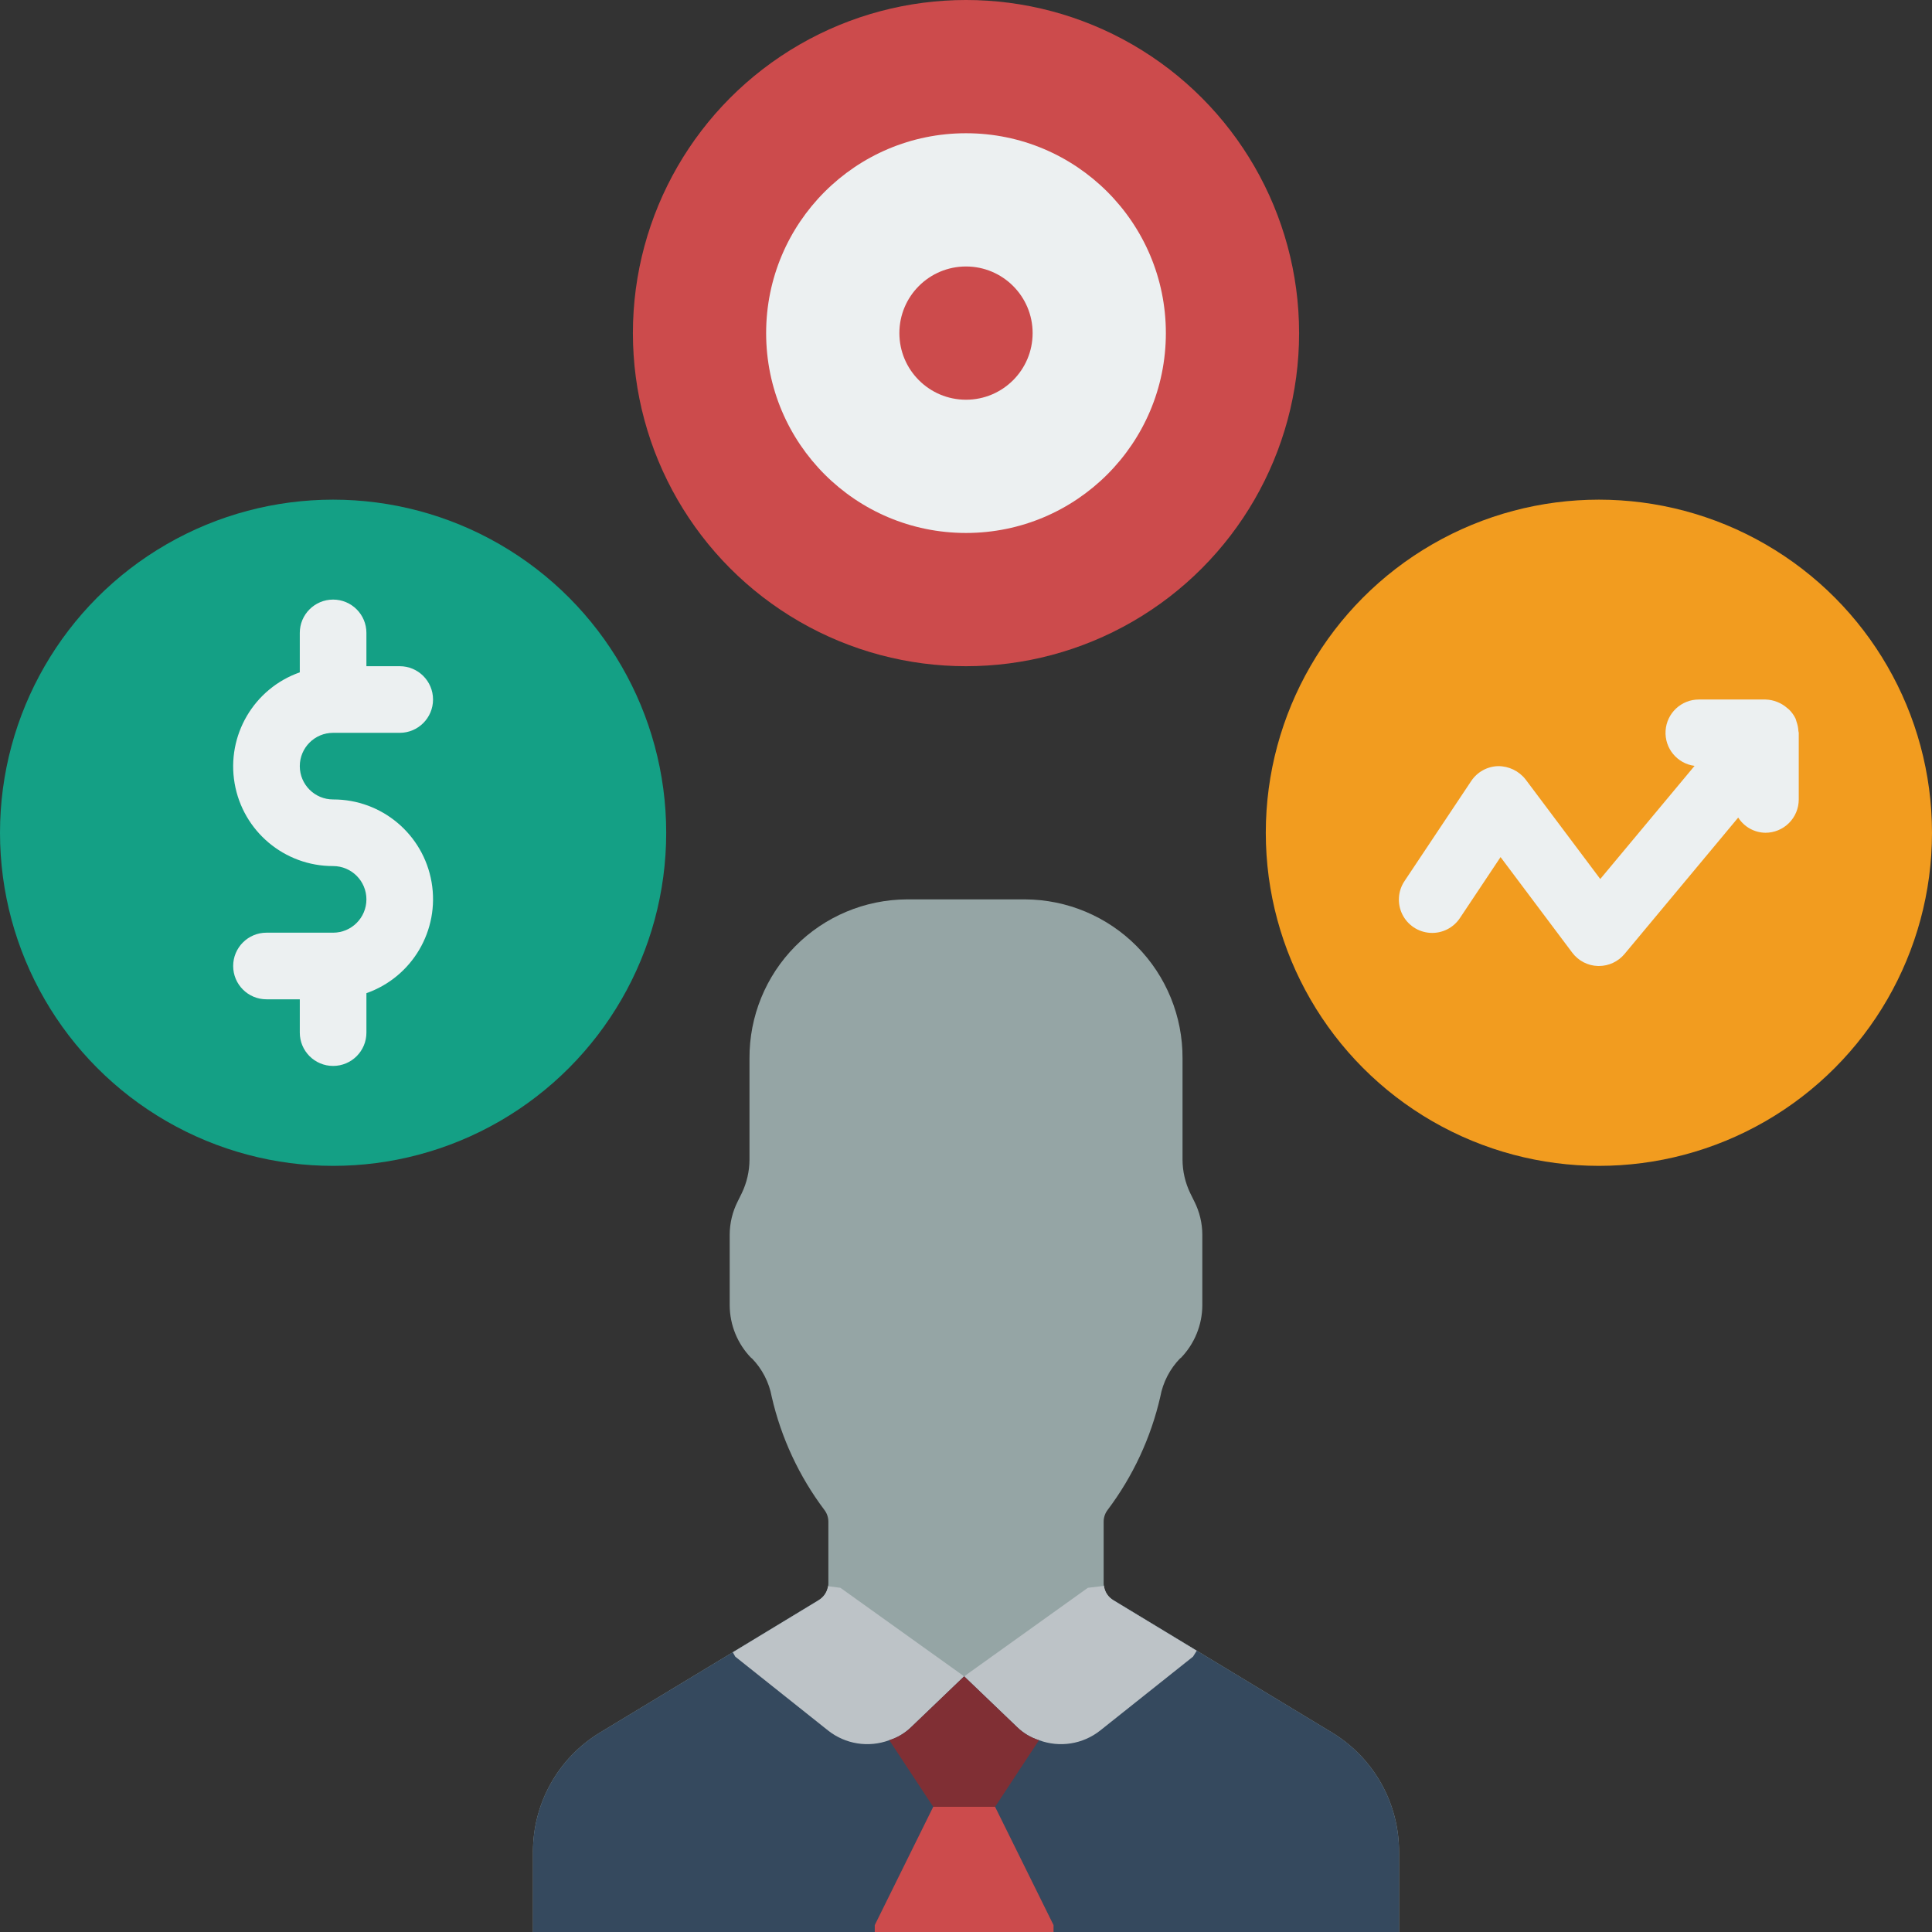 <svg version="1.1" id="Capa_2" width="2em" height="2em" xmlns="http://www.w3.org/2000/svg" xmlns:xlink="http://www.w3.org/1999/xlink" x="0px" y="0px"
	 viewBox="0 0 512 512" style="enable-background:new 0 0 512 512;" xml:space="preserve">
<rect x="0" y="0" width="512" height="512" fill="#333333" stroke="none"/>
<g>
	<path style="fill:#95A5A5;" d="M353.053,459.176L317.15,437.45l-22.05-13.351c-1.398-0.802-2.339-2.215-2.541-3.814
		c-0.068-0.243-0.095-0.495-0.082-0.747v-16.336c0.015-1.111,0.389-2.187,1.066-3.068c6.692-8.892,11.44-19.091,13.935-29.937
		c0.708-3.883,2.564-7.465,5.328-10.283h0.082c3.661-3.749,5.719-8.775,5.738-14.014v-18.658c-0.004-3.084-0.734-6.124-2.131-8.873
		l-1.066-2.156c-1.333-2.769-2.033-5.8-2.049-8.873v-26.868c0.058-11.12-4.307-21.808-12.132-29.709
		c-7.826-7.901-18.47-12.368-29.591-12.417h-31.312c-11.12,0.049-21.765,4.516-29.591,12.417
		c-7.826,7.901-12.19,18.588-12.132,29.709v26.868c-0.016,3.073-0.716,6.104-2.049,8.873l-1.066,2.156
		c-1.397,2.749-2.127,5.789-2.131,8.873v18.658c0.019,5.24,2.077,10.266,5.738,14.014h0.082c2.764,2.818,4.62,6.4,5.328,10.283
		c2.495,10.845,7.243,21.045,13.935,29.937c0.677,0.881,1.051,1.957,1.066,3.068v16.336c0.013,0.279-0.014,0.559-0.082,0.83
		c-0.237,1.565-1.172,2.937-2.541,3.731l-22.706,13.766l-35.248,21.312c-11.019,6.712-17.733,18.692-17.705,31.594l0,21.229h229.517
		l0-21.229C370.786,477.868,364.073,465.888,353.053,459.176z"/>
	<path style="fill:#35495E;" d="M295.1,424.098l22.05,13.351l35.903,21.727c11.019,6.712,17.733,18.692,17.705,31.595l0,21.229
		H141.241l0-21.229c-0.027-12.903,6.686-24.882,17.705-31.595l35.248-21.312l22.706-13.766l38.608,20.151L295.1,424.098z"/>
	<g>
		<path style="fill:#BDC3C7;" d="M317.15,437.45l-0.984,1.576l-24.591,19.57c-4.587,3.64-10.743,4.615-16.23,2.571
			c-2.186-0.688-4.18-1.881-5.819-3.483l-14.017-13.434l32.788-23.468l4.263-0.498c0.202,1.6,1.143,3.012,2.541,3.814L317.15,437.45
			z"/>
		<path style="fill:#BDC3C7;" d="M255.508,444.249l-14.017,13.435c-1.64,1.602-3.633,2.795-5.82,3.483
			c-5.487,2.044-11.644,1.069-16.231-2.571l-24.591-19.571l-0.655-1.161l22.706-13.766c1.369-0.794,2.304-2.166,2.541-3.731
			l3.279,0.415L255.508,444.249z"/>
	</g>
	<path style="fill:#802F34;" d="M275.345,461.166l-11.64,17.663h-16.394l-11.64-17.663c2.186-0.688,4.18-1.881,5.82-3.483
		l14.017-13.434l14.017,13.435C271.165,459.285,273.159,460.478,275.345,461.166z"/>
	<g>
		<polygon style="fill:#CC4B4C;" points="279.199,510.173 279.199,512 231.821,512 231.821,510.173 247.314,478.826 
			263.706,478.826 		"/>
		<circle style="fill:#CC4B4C;" cx="256" cy="88.276" r="88.276"/>
	</g>
	<circle style="fill:#14A085;" cx="88.276" cy="220.69" r="88.276"/>
	<circle style="fill:#F29C1F;" cx="423.724" cy="220.69" r="88.276"/>
	<circle style="fill:#ECF0F1;" cx="256" cy="88.276" r="52.966"/>
	<circle style="fill:#CC4B4C;" cx="256" cy="88.276" r="17.655"/>
	<g>
		<path style="fill:#ECF0F1;" d="M88.276,194.207h17.655c4.875,0,8.828-3.952,8.828-8.828c0-4.875-3.952-8.828-8.828-8.828h-8.828
			v-8.828c0-4.875-3.952-8.828-8.828-8.828c-4.875,0-8.828,3.952-8.828,8.828v10.454c-12.158,4.274-19.457,16.698-17.273,29.398
			c2.184,12.701,13.213,21.972,26.101,21.94c4.875,0,8.828,3.952,8.828,8.828c0,4.875-3.952,8.828-8.828,8.828H70.621
			c-4.875,0-8.828,3.952-8.828,8.828s3.952,8.828,8.828,8.828h8.828v8.828c0,4.875,3.952,8.828,8.828,8.828
			c4.875,0,8.828-3.952,8.828-8.828v-10.454c12.158-4.274,19.457-16.698,17.273-29.398c-2.184-12.701-13.213-21.972-26.101-21.94
			c-4.875,0-8.828-3.952-8.828-8.828S83.401,194.207,88.276,194.207z"/>
		<path style="fill:#ECF0F1;" d="M476.598,193.753c-0.044-0.852-0.213-1.693-0.503-2.496c-0.073-0.207-0.101-0.426-0.191-0.626
			c-0.025-0.054-0.025-0.113-0.051-0.166c-0.41-0.852-0.956-1.631-1.616-2.308c-0.181-0.191-0.393-0.33-0.591-0.504
			c-1.603-1.412-3.65-2.217-5.784-2.275h-17.655c-4.656,0.001-8.511,3.617-8.809,8.264c-0.298,4.646,3.062,8.726,7.68,9.323
			l-24.991,29.983l-19.785-26.379c-1.752-2.249-4.451-3.555-7.302-3.534c-2.866,0.079-5.514,1.545-7.103,3.931l-17.655,26.483
			c-1.781,2.624-2.018,6.002-0.62,8.848s4.215,4.725,7.38,4.92s6.192-1.322,7.929-3.976l10.733-16.103l19,25.328
			c1.618,2.162,4.137,3.465,6.836,3.534h0.224c2.619-0.003,5.103-1.164,6.784-3.172l30.138-36.165
			c1.57,2.476,4.284,3.991,7.215,4.027c2.342,0.001,4.588-0.928,6.244-2.584s2.585-3.902,2.584-6.244v-17.655
			C476.69,194.046,476.607,193.912,476.598,193.753z"/>
	</g>
</g>

</svg>
